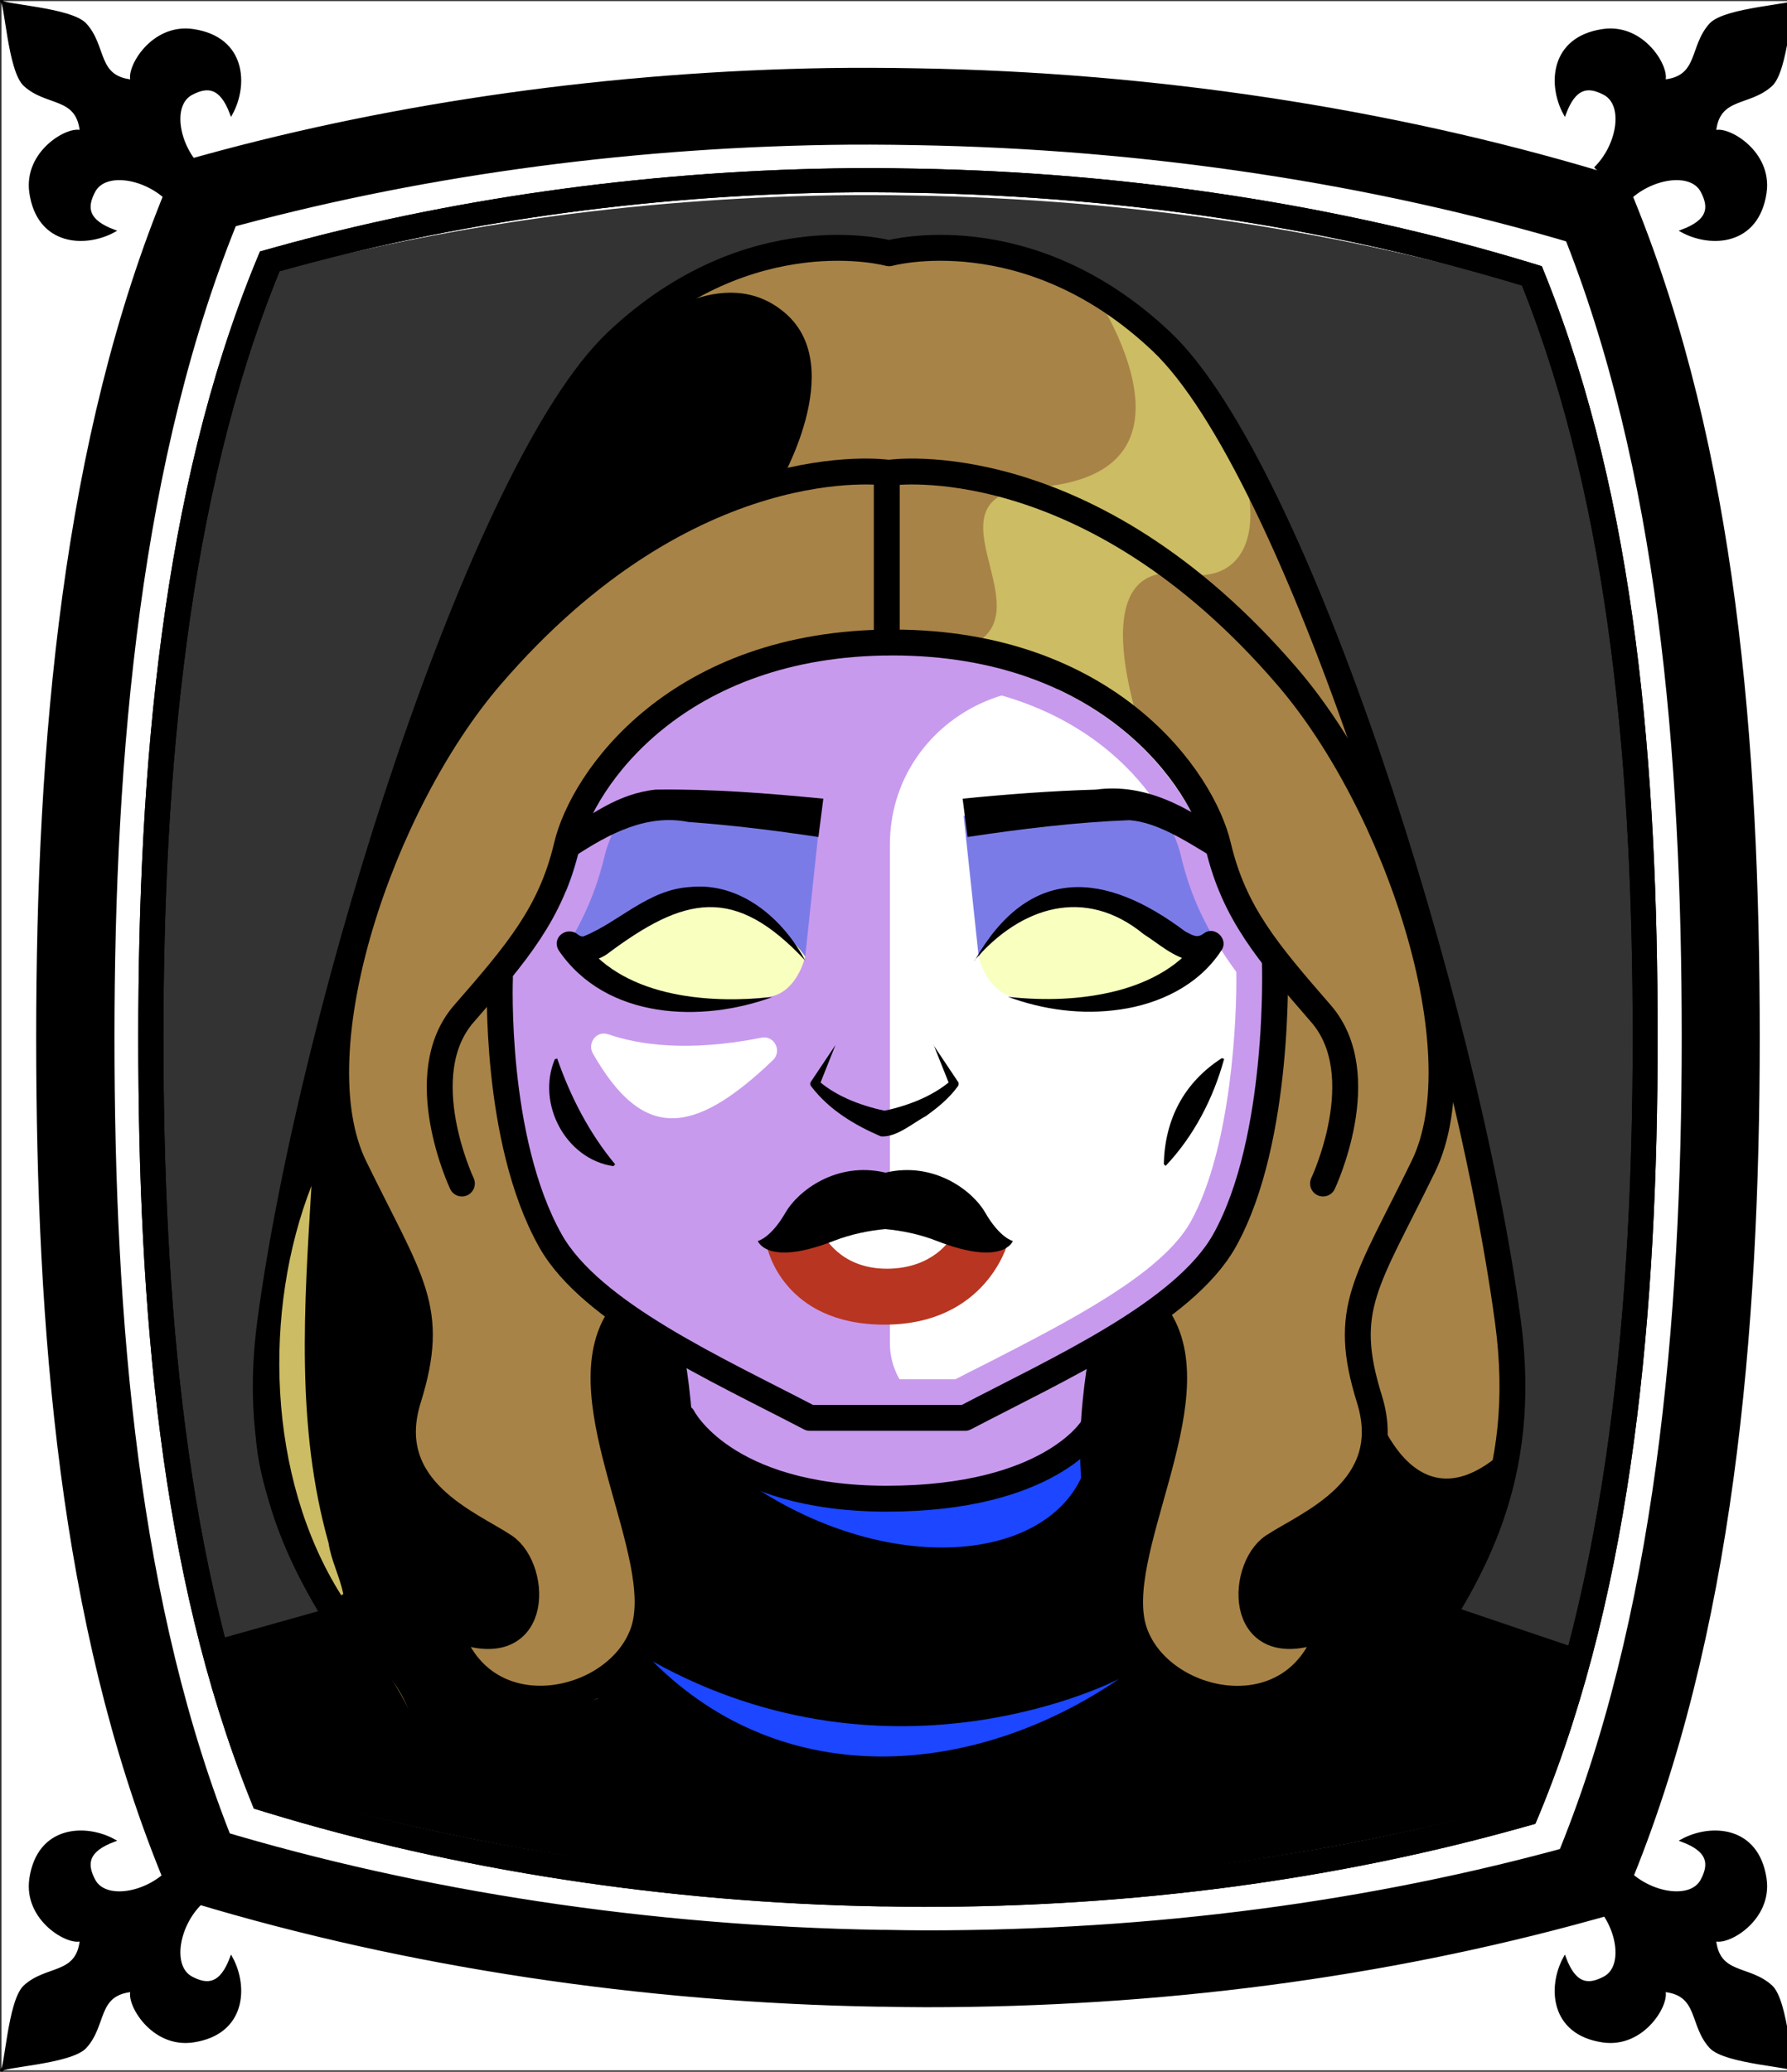 <svg id="Capa_2" xmlns="http://www.w3.org/2000/svg" xmlns:xlink="http://www.w3.org/1999/xlink" viewBox="0 0 69.02 80">
<rect x="0" y="0" width="69.02" height="80" fill="#333333" stroke="none"/>
<defs >
<style >
.cls-1{fill:#c89aed;}.cls-2{fill:#fff;}.cls-3{fill:#f8ffbf;}.cls-4{fill:#7b7be8;}.cls-5,.cls-6,.cls-7{stroke:#000;}.cls-5,.cls-6,.cls-7,.cls-8,.cls-9,.cls-10{fill:none;}.cls-5,.cls-7,.cls-8{stroke-linejoin:round;}.cls-11{fill:#a88347;}.cls-12{fill:#782ab5;}.cls-6{stroke-miterlimit:10;}.cls-13{fill:#1c46ff;}.cls-7,.cls-8{stroke-linecap:round;}.cls-8{stroke:#deb778;stroke-dasharray:0 0 0 4.06;}.cls-14{fill:#deb778;}.cls-15{fill:url(#USGS_19_Inundación_de_tierra_2);}.cls-10{stroke:#1d1d1b;stroke-dasharray:0 0 2 2;stroke-width:.3px;}.cls-16{fill:#ccbc64;}.cls-17{fill:#fcf0c5;}.cls-18{fill:#b83521;}
</style>
<pattern id="USGS_19_Inundación_de_tierra_2" x="0" y="0" width="72" height="72" patternTransform="translate(-92.48 -16999) rotate(-90)" patternUnits="userSpaceOnUse" viewBox="0 0 72 72">
<g >
<rect class="cls-9" width="72" height="72">
</rect>
<g >
<line class="cls-10" x1="71" y1="71" x2="144.44" y2="71">
</line>
<line class="cls-10" x1="71" y1="67" x2="144.44" y2="67">
</line>
<line class="cls-10" x1="71" y1="63" x2="144.44" y2="63">
</line>
<line class="cls-10" x1="71" y1="59" x2="144.44" y2="59">
</line>
<line class="cls-10" x1="71" y1="55" x2="144.44" y2="55">
</line>
<line class="cls-10" x1="71" y1="51" x2="144.44" y2="51">
</line>
<line class="cls-10" x1="71" y1="47" x2="144.44" y2="47">
</line>
<line class="cls-10" x1="71" y1="43" x2="144.44" y2="43">
</line>
<line class="cls-10" x1="71" y1="39" x2="144.44" y2="39">
</line>
<line class="cls-10" x1="71" y1="35" x2="144.44" y2="35">
</line>
<line class="cls-10" x1="71" y1="31" x2="144.44" y2="31">
</line>
<line class="cls-10" x1="71" y1="27" x2="144.44" y2="27">
</line>
<line class="cls-10" x1="71" y1="23" x2="144.44" y2="23">
</line>
<line class="cls-10" x1="71" y1="19" x2="144.44" y2="19">
</line>
<line class="cls-10" x1="71" y1="15" x2="144.44" y2="15">
</line>
<line class="cls-10" x1="71" y1="11" x2="144.44" y2="11">
</line>
<line class="cls-10" x1="71" y1="7" x2="144.44" y2="7">
</line>
<line class="cls-10" x1="71" y1="3" x2="144.44" y2="3">
</line>
</g>


<g >
<line class="cls-10" x1="-1" y1="71" x2="72.44" y2="71">
</line>
<line class="cls-10" x1="-1" y1="67" x2="72.44" y2="67">
</line>
<line class="cls-10" x1="-1" y1="63" x2="72.44" y2="63">
</line>
<line class="cls-10" x1="-1" y1="59" x2="72.44" y2="59">
</line>
<line class="cls-10" x1="-1" y1="55" x2="72.44" y2="55">
</line>
<line class="cls-10" x1="-1" y1="51" x2="72.44" y2="51">
</line>
<line class="cls-10" x1="-1" y1="47" x2="72.44" y2="47">
</line>
<line class="cls-10" x1="-1" y1="43" x2="72.44" y2="43">
</line>
<line class="cls-10" x1="-1" y1="39" x2="72.44" y2="39">
</line>
<line class="cls-10" x1="-1" y1="35" x2="72.44" y2="35">
</line>
<line class="cls-10" x1="-1" y1="31" x2="72.44" y2="31">
</line>
<line class="cls-10" x1="-1" y1="27" x2="72.44" y2="27">
</line>
<line class="cls-10" x1="-1" y1="23" x2="72.44" y2="23">
</line>
<line class="cls-10" x1="-1" y1="19" x2="72.44" y2="19">
</line>
<line class="cls-10" x1="-1" y1="15" x2="72.44" y2="15">
</line>
<line class="cls-10" x1="-1" y1="11" x2="72.44" y2="11">
</line>
<line class="cls-10" x1="-1" y1="7" x2="72.44" y2="7">
</line>
<line class="cls-10" x1="-1" y1="3" x2="72.44" y2="3">
</line>
<line class="cls-10" x1="1.04" y1="69" x2="74.48" y2="69">
</line>
<line class="cls-10" x1="1.04" y1="65" x2="74.48" y2="65">
</line>
<line class="cls-10" x1="1.04" y1="61" x2="74.48" y2="61">
</line>
<line class="cls-10" x1="1.04" y1="57" x2="74.48" y2="57">
</line>
<line class="cls-10" x1="1.04" y1="53" x2="74.48" y2="53">
</line>
<line class="cls-10" x1="1.04" y1="49" x2="74.48" y2="49">
</line>
<line class="cls-10" x1="1.04" y1="45" x2="74.48" y2="45">
</line>
<line class="cls-10" x1="1.04" y1="41" x2="74.48" y2="41">
</line>
<line class="cls-10" x1="1.04" y1="37" x2="74.48" y2="37">
</line>
<line class="cls-10" x1="1.04" y1="33" x2="74.48" y2="33">
</line>
<line class="cls-10" x1="1.04" y1="29" x2="74.48" y2="29">
</line>
<line class="cls-10" x1="1.04" y1="25" x2="74.48" y2="25">
</line>
<line class="cls-10" x1="1.04" y1="21" x2="74.48" y2="21">
</line>
<line class="cls-10" x1="1.04" y1="17" x2="74.48" y2="17">
</line>
<line class="cls-10" x1="1.04" y1="13" x2="74.48" y2="13">
</line>
<line class="cls-10" x1="1.04" y1="9" x2="74.48" y2="9">
</line>
<line class="cls-10" x1="1.04" y1="5" x2="74.48" y2="5">
</line>
<line class="cls-10" x1="1.04" y1="1" x2="74.48" y2="1">
</line>
</g>


<g >
<line class="cls-10" x1="-73" y1="71" x2=".44" y2="71">
</line>
<line class="cls-10" x1="-73" y1="67" x2=".44" y2="67">
</line>
<line class="cls-10" x1="-73" y1="63" x2=".44" y2="63">
</line>
<line class="cls-10" x1="-73" y1="59" x2=".44" y2="59">
</line>
<line class="cls-10" x1="-73" y1="55" x2=".44" y2="55">
</line>
<line class="cls-10" x1="-73" y1="51" x2=".44" y2="51">
</line>
<line class="cls-10" x1="-73" y1="47" x2=".44" y2="47">
</line>
<line class="cls-10" x1="-73" y1="43" x2=".44" y2="43">
</line>
<line class="cls-10" x1="-73" y1="39" x2=".44" y2="39">
</line>
<line class="cls-10" x1="-73" y1="35" x2=".44" y2="35">
</line>
<line class="cls-10" x1="-73" y1="31" x2=".44" y2="31">
</line>
<line class="cls-10" x1="-73" y1="27" x2=".44" y2="27">
</line>
<line class="cls-10" x1="-73" y1="23" x2=".44" y2="23">
</line>
<line class="cls-10" x1="-73" y1="19" x2=".44" y2="19">
</line>
<line class="cls-10" x1="-73" y1="15" x2=".44" y2="15">
</line>
<line class="cls-10" x1="-73" y1="11" x2=".44" y2="11">
</line>
<line class="cls-10" x1="-73" y1="7" x2=".44" y2="7">
</line>
<line class="cls-10" x1="-73" y1="3" x2=".44" y2="3">
</line>
<line class="cls-10" x1="-70.96" y1="69" x2="2.48" y2="69">
</line>
<line class="cls-10" x1="-70.96" y1="65" x2="2.48" y2="65">
</line>
<line class="cls-10" x1="-70.96" y1="61" x2="2.48" y2="61">
</line>
<line class="cls-10" x1="-70.96" y1="57" x2="2.48" y2="57">
</line>
<line class="cls-10" x1="-70.96" y1="53" x2="2.48" y2="53">
</line>
<line class="cls-10" x1="-70.96" y1="49" x2="2.48" y2="49">
</line>
<line class="cls-10" x1="-70.96" y1="45" x2="2.48" y2="45">
</line>
<line class="cls-10" x1="-70.96" y1="41" x2="2.48" y2="41">
</line>
<line class="cls-10" x1="-70.96" y1="37" x2="2.48" y2="37">
</line>
<line class="cls-10" x1="-70.96" y1="33" x2="2.48" y2="33">
</line>
<line class="cls-10" x1="-70.96" y1="29" x2="2.48" y2="29">
</line>
<line class="cls-10" x1="-70.96" y1="25" x2="2.48" y2="25">
</line>
<line class="cls-10" x1="-70.96" y1="21" x2="2.48" y2="21">
</line>
<line class="cls-10" x1="-70.96" y1="17" x2="2.48" y2="17">
</line>
<line class="cls-10" x1="-70.96" y1="13" x2="2.48" y2="13">
</line>
<line class="cls-10" x1="-70.96" y1="9" x2="2.48" y2="9">
</line>
<line class="cls-10" x1="-70.96" y1="5" x2="2.48" y2="5">
</line>
<line class="cls-10" x1="-70.96" y1="1" x2="2.48" y2="1">
</line>
</g>


</g>


</pattern>
</defs>



<g >
<path class="cls-1" d="M61.58,64l-3.22,9.57s-9.57,2.9-22.79,3.76c-13.21,.86-25.47-3.87-25.47-3.87l-2.79-9.24s.97-.22,5.7-1.83c-2.54-2.79-3.08-6.77-2.98-9.45,.02-.73,.09-1.36,.18-1.84,.43-2.25,5.38-24.93,10.75-34.06,5.91-9.35,13.43-7.2,13.43-7.2,9.46-1.4,12.36,4.94,15.48,11.82,3.11,6.88,6.55,21.71,8.38,28.16,1.78,6.27-2.25,12.36-2.46,12.67h-.01s5.8,1.51,5.8,1.51Z">
</path>
<path d="M26.85,55.55s1.84,2.61,7.21,2.35,8.12-2.5,8.12-2.5c0,0,.27,3.37,1.87,4.69,6.43,1.04,15.5,3.31,16.54,4.06-1.51,6.71-2.46,10.3-2.46,10.3,0,0-37.34,5.86-49.54-2.84-.76-6.24,0-7.47,0-7.47,0,0,9.46-3.56,16.93-4.12,.85-2.08,1.32-4.48,1.32-4.48Z">
</path>
<path class="cls-11" d="M55.79,62.49h-.01c-3.76,4.57-4.16,7.18-.94,11.01-6.54,2.11-9.15,1.2-9.15,1.2,0,0-3.83-5.03-.81-9.96-1.91-2.61-1.01-4.22-.2-6.94,.8-2.72,.77-4.44-.07-7.15-9.69-2.11-20.95,.16-20.95,.16,0,0-1.32,2.16-.11,5.18,1.21,3.02,2.21,7.54-.3,8.95,2.21,3.73,.8,8.15-.1,9.26-.91,1.11-8.35-1.61-8.35-1.61,0,0,2.31-3.32,.7-5.94-1.61-2.61-5.13-8.55-5.43-12.57-.02-.31-.04-.69-.04-1.14,.02-.73,.09-1.36,.18-1.84,.43-2.25,5.38-24.93,10.75-34.06,5.91-9.35,13.43-7.2,13.43-7.2,9.46-1.4,12.36,4.94,15.48,11.82,3.11,6.88,6.55,21.71,8.38,28.16,1.78,6.27-2.25,12.36-2.46,12.67Z">
</path>
<path class="cls-1" d="M19.33,37.75s.07,8.33,2.15,10.76,4.65,3.61,4.65,3.61l.21,2.57s2.22,3.19,7.71,3.19,8.12-2.5,8.12-2.5l.14-3.12s3.61-1.53,4.79-4.1,2.57-8.47,2.22-11.04c-1.67-2.5-2.43-4.72-2.78-5.69s-5.14-7.99-12.57-6.74-10.42,4.17-11.87,7.36-1.94,5.21-2.78,5.69Z">
</path>
<path class="cls-2" d="M34.37,32.65v19.21c0,1.55,1.26,2.81,2.81,2.81h0s9.41-3.87,10.55-7.65c1.41-5.71,1.6-9.9,1.6-9.9,0,0-2.13-2.5-2.57-5.4-.18-1.19-1.18-2.61-2.76-3.86-3.9-3.06-9.63-.19-9.63,4.77Z">
</path>
<path class="cls-4" d="M31.1,36.94l.58-5.44-6.73-.27-2.94,1.56s-.62,2.09,.62,4.14c2.85-2.05,3.79-2.18,4.77-2.23s3.7,2.23,3.7,2.23Z">
</path>
<path class="cls-3" d="M31.1,36.94s-1.44-2.29-4.42-2.13-4.17,2.33-4.17,2.33c0,0,2.6,1.95,7.2,1.35,1.08-.16,1.39-1.55,1.39-1.55Z">
</path>
<path class="cls-4" d="M37.8,36.94l-.58-5.44,6.73-.27,2.94,1.56s.62,2.09-.62,4.14c-2.85-2.05-3.79-2.18-4.77-2.23s-3.7,2.23-3.7,2.23Z">
</path>
<path class="cls-3" d="M37.8,36.94s1.44-2.29,4.42-2.13,4.17,2.33,4.17,2.33c0,0-2.6,1.95-7.2,1.35-1.08-.16-1.39-1.55-1.39-1.55Z">
</path>
<path d="M23.66,50.81l2.08,1s1.58,6.65-.67,8.4c-1.83-4.66-2.25-7.48-1.41-9.4Z">
</path>
<path d="M42.45,51.9s-1.25,6.9,1.25,8.4c2.16-5.9,1.5-8.4,.91-9.65-1,.75-2.16,1.25-2.16,1.25Z">
</path>
<path class="cls-16" d="M41.95,10.81s5.62,7.81-2.41,8.03c-4.02,.69,1.49,5.39-2.75,6.31,6.08,1.38,7.46,3.56,7.46,3.56,0,0-2.75-7.23,1.49-6.54,3.85,.62,3.46-5.35-1.94-9.98-.56-.48-1.17-.95-1.84-1.39Z">
</path>
<path d="M12.51,41.96s.87,3.15,2.17,4.89,2.17,3.69,1.41,5.97-1.09,3.8,.87,4.89,3.47,2.06,3.47,3.58-1.09,2.39-2.93,1.85c1.85,3.26,4.67,2.93,5.97,2.28,1.74,3.47,.75,7.36-.33,8.78-6.08-1.51-7.92-2.05-7.92-2.05,0,0,2.5-4.67-.54-7.82-3.15-3.15-5.51-7.03-4.65-11.39s2.48-10.98,2.48-10.98Z">
</path>
<path class="cls-13" d="M42.12,55.77s-4.92,4.66-13.61,1.22c5.94,4.3,13.1,3.35,13.61-1.22Z">
</path>
<path class="cls-13" d="M43.22,64.83s-8.62,4.52-18-.67c5.11,5.11,12.48,4.44,18,.67Z">
</path>
<path class="cls-1" d="M34.48,26.3c7.81,0,10.71,4.96,11.12,6.7,.38,1.63,1.03,3,2.15,4.53,.03,1.72-.18,6.81-1.77,9.66-1.13,2.01-4.7,3.83-7.88,5.46-.41,.2-.81,.41-1.2,.61h-5.26c-.23-.12-.47-.24-.7-.36l-.45-.23-.09-.05c-3.14-1.61-6.69-3.43-7.82-5.43-1.7-3.02-1.78-7.81-1.77-9.12,1.03-1.31,2.03-2.84,2.55-5.05,.41-1.74,3.34-6.7,11.13-6.7m0-1c-8.44,0-11.64,5.53-12.1,7.47-.47,2.01-1.36,3.44-2.58,4.94,0,.03,.01,.05,.01,.07,0,.06-.22,6.15,1.89,9.89,1.29,2.29,5.03,4.19,8.33,5.88,.47,.24,.93,.47,1.37,.7h5.75c.45-.24,.92-.48,1.4-.72,3.29-1.68,7.02-3.58,8.3-5.86,2.08-3.72,1.9-10.33,1.89-10.49-1-1.32-1.75-2.63-2.17-4.41-.45-1.94-3.65-7.47-12.09-7.47h0Z">
</path>
<path class="cls-2" d="M23.5,39.94c1.13,.39,3.04,.7,5.91,.13,.5-.1,.81,.52,.44,.87-3.14,3-5.05,3.06-6.95-.26-.23-.41,.15-.9,.59-.74Z">
</path>
<path d="M52.74,53.26s1.5,6.48,5.53,2.59c-1.09,6.76-5.19,9.01-5.39,11.74s1.64,5.05,1.64,5.05l-9.21,1.84s-3.28-6.14,.07-9.49c4.64,1.16,5.53-1.02,5.8-1.98-2.46,.48-3.69-1.5-2.46-2.93,2.93-.61,5.39-3.69,4.03-6.83Z">
</path>
<path d="M24.77,12.69s3.17-2.69,5.58-.58-.29,6.64-.29,6.64c0,0-8.18,1.54-14.14,10.97,3.08-8.75,6.06-14.43,8.85-17.03Z">
</path>
<path class="cls-18" d="M29.63,48.16s.6,2.99,4.53,2.99,4.76-3.14,4.76-3.14c0,0-6.25-2.39-9.29,.15Z">
</path>
<path class="cls-2" d="M31.81,47.69s.62,1.3,2.44,1.3,2.48-1.18,2.48-1.18c0,0-1.26-.98-2.67-.85s-2.24,.73-2.24,.73Z">
</path>
<path class="cls-5" d="M53.72,72.43c-4.61-7.01,6.18-9.13,4.52-21.41s-8.21-32.94-13.38-37.83-10.52-3.41-10.52-3.41c0,0-5.35-1.48-10.52,3.41s-11.72,25.56-13.38,37.83c-1.66,12.27,9.13,14.39,4.52,21.41">
</path>
<path class="cls-5" d="M44.79,50.96c1.97,3.17-1.97,9.08-.98,12.03s6.34,4.05,7.55-.22c-3.61,1.64-3.5-2.19-2.19-3.06s4.81-2.19,3.72-5.69-.11-4.48,2.08-8.97c2.19-4.48-1.03-14.01-5.25-18.92-7.71-8.98-15.32-7.88-15.32-7.88h-.14s-7.61-1.1-15.32,7.88c-4.22,4.91-7.44,14.43-5.25,18.92s3.17,5.47,2.08,8.97,2.41,4.81,3.72,5.69,1.42,4.7-2.19,3.06c1.2,4.26,6.56,3.17,7.55,.22s-2.95-8.86-.98-12.03">
</path>
<path class="cls-5" d="M23.3,64.93s3.06,4.8-.73,9.59">
</path>
<path class="cls-5" d="M45.02,64.93s-3.06,4.8,.73,9.59">
</path>
<path class="cls-7" d="M51.1,45.7s1.98-4.19-.08-6.56-3.36-3.89-3.97-6.48-4.27-7.85-12.58-7.85c-8.31,0-11.97,5.26-12.58,7.85s-1.91,4.12-3.97,6.48-.08,6.56-.08,6.56">
</path>
<path class="cls-7" d="M19.31,37.76s-.25,6.24,1.95,10.15c1.57,2.79,6.42,4.96,10.02,6.84h5.99c3.59-1.88,8.45-4.05,10.02-6.84,2.19-3.91,1.95-10.76,1.95-10.76">
</path>
<line class="cls-7" x1="34.25" y1="18.26" x2="34.25" y2="24.8">
</line>
<path d="M21.61,32.25c1.16-.76,2.25-1.61,3.72-1.76,2.18-.03,4.31,.14,6.47,.35,0,0-.19,1.48-.19,1.48-1.66-.25-3.35-.46-5.02-.58-1.61-.32-3.06,.45-4.4,1.33,0,0-.57-.82-.57-.82h0Z">
</path>
<path d="M46.79,33.07c-.95-.57-2.08-1.32-3.17-1.4-2.08,.08-4.19,.34-6.25,.65,0,0-.19-1.48-.19-1.48,1.72-.17,3.42-.3,5.15-.35,1.91-.26,3.58,.69,5.04,1.76,0,0-.57,.82-.57,.82h0Z">
</path>
<path d="M31.11,37.1c-2.74-2.94-4.67-2.5-7.66-.26-.48,.34-1.35,.46-1.8-.05,0,0,.76-.6,.76-.6,1.53,2.28,4.82,2.59,7.42,2.31-2.72,1-6.42,.88-8.25-1.8-.3-.51,.33-.97,.76-.6,.08,.05,.09,.06,.19,.06,1.38-.55,2.5-1.82,4.14-1.91,1.96-.19,3.6,1.26,4.44,2.86h0Z">
</path>
<path d="M37.64,37.1c2.11-3.71,5.03-3.47,8.14-1.13,.34,.17,.46,.27,.75,.05,.42-.27,.93,.27,.65,.67-.9,1.39-2.45,2.08-3.91,2.29-1.49,.22-2.99,.01-4.34-.49,1.43,.16,2.86,.11,4.2-.23,1.32-.34,2.56-1.02,3.22-2.09l.76,.6c-.25,.25-.67,.4-1.02,.35-.78-.15-1.32-.67-1.92-1.05-2.26-1.85-4.74-1.07-6.53,1.01h0Z">
</path>
<path d="M21.52,40.87c.51,1.47,1.24,2.89,2.24,4.09,0,0-.07,.07-.07,.07-1.85-.27-2.98-2.43-2.26-4.13,0,0,.1-.03,.1-.03h0Z">
</path>
<path d="M47.28,40.89c-.42,1.53-1.17,2.98-2.26,4.13,0,0-.07-.07-.07-.07,.04-1.73,.78-3.15,2.24-4.09,0,0,.1,.03,.1,.03h0Z">
</path>
<path d="M36.05,40.35l.95,1.42c.04,.05,.03,.12,0,.17-.34,.47-.77,.82-1.23,1.15-.52,.28-1.15,.84-1.75,.79-1.02-.44-1.99-1.02-2.68-1.92-.05-.05-.06-.13-.02-.19,0,0,.95-1.42,.95-1.42l-.63,1.58-.02-.19c.74,.64,1.74,.99,2.69,1.18,0,0-.29,0-.29,0,.95-.19,1.95-.55,2.69-1.18,0,0-.02,.19-.02,.19l-.63-1.58h0Z">
</path>
<path d="M39.12,47.92s-.36,1-2.93,0c-.66-.26-1.35-.4-2-.46-.65,.06-1.33,.2-2,.46-2.57,1-2.92,0-2.92,0,0,0,.5-.11,1.07-1.1,.47-.82,1.96-1.99,3.86-1.54,1.9-.45,3.39,.73,3.85,1.54,.57,.99,1.07,1.1,1.07,1.1Z">
</path>
<path class="cls-7" d="M25.87,52.03s1.33,6.31-.85,8.43">
</path>
<path class="cls-7" d="M42.62,52.03s-1.33,6.31,.85,8.43">
</path>
<path class="cls-7" d="M26.37,54.72s1.58,3.15,7.88,3.15,7.93-2.72,7.93-2.72">
</path>
<path class="cls-7" d="M24.14,64.27s1.84,4.56,9.9,4.56c8.77,0,10.29-4.51,10.29-4.51">
</path>
<line class="cls-7" x1="12.91" y1="62.56" x2="7.89" y2="63.97">
</line>
<line class="cls-7" x1="55.98" y1="62.51" x2="61.2" y2="64.28">
</line>
<path class="cls-16" d="M12.03,45.79c-.28,4.64-.61,9.29,.66,13.79,.1,.68,.42,1.26,.57,1.97l-.08,.05c-2.89-4.58-3.02-11.03-1.15-15.81h0Z">
</path>
</g>




 <g
     id="g2850">
    <g
       id="g2837">
      <path
         id="path1951"
         d="M 0.057 0.043 L 0.057 79.943 L 69.309 79.943 L 69.309 0.043 L 0.057 0.043 z M 33.615 3.596 C 34.206 3.596 34.787 3.605 35.422 3.615 C 44.431 3.767 53.471 5.134 61.561 7.555 L 62.064 7.707 L 62.25 8.164 C 66.07 17.605 66.99 28.726 66.99 40.062 C 66.99 51.399 65.973 63.026 61.988 72.578 L 61.791 73.045 L 61.275 73.186 C 53.274 75.404 44.692 76.529 35.76 76.529 C 35.212 76.529 34.676 76.52 34.15 76.51 L 33.943 76.51 C 24.902 76.358 15.86 74.99 7.793 72.559 L 7.289 72.406 L 7.104 71.951 C 3.294 62.52 2.375 51.369 2.375 40.062 C 2.375 28.756 3.382 17.127 7.355 7.555 L 7.553 7.09 L 8.066 6.947 C 15.51 4.891 23.785 3.737 32.006 3.605 C 32.542 3.595 33.079 3.596 33.615 3.596 z "
         style="opacity:1;vector-effect:none;fill:#ffffff;fill-opacity:1;fill-rule:nonzero;stroke:none;stroke-width:1.952;stroke-linecap:butt;stroke-linejoin:miter;stroke-miterlimit:4;stroke-dasharray:none;stroke-dashoffset:0;stroke-opacity:1" />
    </g>
    <path
       id="path1154-8-2"
       d="m 33.675,6.611 c 0.558,0 1.115,0.01 1.683,0.019 8.427,0.143 16.803,1.405 24.363,3.67 3.573,8.831 4.444,19.417 4.444,29.762 0,10.344 -0.953,21.399 -4.681,30.335 -7.436,2.064 -15.43,3.274 -23.774,3.274 -0.506,0 -1.012,-0.01 -1.518,-0.019 h -0.176 C 25.568,73.509 17.192,72.089 9.643,69.814 6.08,61.002 5.209,50.415 5.209,40.062 c 0,-10.353 0.953,-21.389 4.661,-30.325 C 16.82,7.816 24.463,6.745 32.178,6.621 c 0.496,-0.01 1.002,-0.01 1.498,-0.01 m 0,-0.956 c -0.506,0 -1.012,0 -1.518,0.01 C 24.401,5.789 16.593,6.879 9.57,8.819 L 9.085,8.953 8.899,9.392 C 5.15,18.424 4.2,29.394 4.2,40.062 c 0,10.668 0.868,21.189 4.462,30.087 l 0.176,0.43 0.475,0.143 c 7.612,2.294 16.142,3.584 24.673,3.727 h 0.196 c 0.496,0.01 1.002,0.019 1.518,0.019 8.427,0 16.524,-1.061 24.074,-3.154 l 0.485,-0.134 0.186,-0.44 c 3.759,-9.013 4.72,-19.984 4.72,-30.679 0,-10.695 -0.868,-21.189 -4.472,-30.096 L 60.517,9.536 60.042,9.392 C 52.41,7.108 43.879,5.818 35.379,5.675 34.78,5.665 34.233,5.656 33.675,5.656 Z"
       style="fill:#ff0000;stroke:#ffffff;stroke-width:1.843;stroke-miterlimit:4;stroke-dasharray:none" />
    <path
       id="path1154"
       d="m 33.615,4.608 c 0.591,0 1.182,0.01 1.784,0.02 8.932,0.152 17.81,1.489 25.822,3.89 3.787,9.36 4.71,20.58 4.71,31.544 0,10.964 -1.01,22.681 -4.962,32.152 -7.881,2.188 -16.354,3.302 -25.198,3.302 -0.536,0 -1.073,-0.01 -1.609,-0.02 H 33.976 C 25.022,75.344 16.145,74.007 8.143,71.596 4.366,62.256 3.444,51.036 3.444,40.062 c 0,-10.974 1.01,-22.67 4.94,-32.142 7.367,-2.036 15.467,-3.171 23.644,-3.302 0.525,-0.01 1.062,-0.01 1.587,-0.01 m 0,-1.013 c -0.536,0 -1.073,0 -1.609,0.01 C 23.785,3.737 15.51,4.891 8.066,6.948 L 7.552,7.09 7.355,7.556 C 3.381,17.128 2.374,28.755 2.374,40.062 c 0,11.307 0.919,22.458 4.729,31.889 l 0.186,0.456 0.504,0.152 c 8.067,2.431 17.109,3.799 26.151,3.951 h 0.208 c 0.525,0.01 1.062,0.02 1.609,0.02 8.932,0 17.514,-1.124 25.516,-3.343 l 0.514,-0.142 0.197,-0.466 c 3.984,-9.552 5.002,-21.18 5.002,-32.517 0,-11.336 -0.919,-22.458 -4.74,-31.899 L 62.064,7.708 61.561,7.556 C 53.471,5.135 44.43,3.767 35.421,3.615 c -0.635,-0.01 -1.215,-0.02 -1.806,-0.02 z"
       style="fill:#000000;stroke:#000000;stroke-width:1.954;stroke-miterlimit:4;stroke-dasharray:none" />
    <g
       id="g1810">
      <path
         d="M 6.513,7.743 C 5.649,6.848 4.059,6.568 3.627,7.382 3.284,8.029 3.363,8.531 4.395,8.92 3.296,9.519 1.486,9.445 1.189,7.447 0.953,5.855 2.675,4.886 3.14,5.092 3.003,3.682 1.822,4.069 0.958,3.281 0.343,2.719 0.231,-0.026 0.056,0.044 -0.014,0.219 2.732,0.33 3.294,0.946 4.082,1.81 3.694,2.991 5.104,3.128 4.899,2.662 5.868,0.941 7.459,1.177 9.457,1.473 9.531,3.284 8.933,4.383 8.543,3.35 8.042,3.272 7.394,3.615 6.58,4.046 6.86,5.637 7.756,6.501"
         style="fill:#000000;stroke:#000000;stroke-width:0.111px;stroke-linecap:butt;stroke-linejoin:miter;stroke-opacity:1"
         id="path1737-3" />
      <path
         d="m 62.851,7.743 c 0.865,-0.895 2.455,-1.175 2.886,-0.361 0.343,0.647 0.265,1.149 -0.768,1.538 1.099,0.599 2.909,0.525 3.206,-1.473 0.236,-1.592 -1.485,-2.56 -1.951,-2.355 0.137,-1.41 1.318,-1.022 2.181,-1.81 0.616,-0.562 0.727,-3.308 0.902,-3.238 0.07,0.175 -2.676,0.286 -3.238,0.902 C 65.283,1.81 65.67,2.991 64.26,3.128 64.465,2.662 63.497,0.941 61.905,1.177 c -1.998,0.296 -2.072,2.107 -1.473,3.206 0.389,-1.033 0.891,-1.111 1.538,-0.768 0.814,0.431 0.534,2.022 -0.361,2.886"
         style="fill:#000000;stroke:#000000;stroke-width:0.111px;stroke-linecap:butt;stroke-linejoin:miter;stroke-opacity:1"
         id="path1737-3-5" />
      <path
         d="m 62.851,72.244 c 0.865,0.895 2.455,1.175 2.886,0.361 0.343,-0.647 0.265,-1.149 -0.768,-1.538 1.099,-0.599 2.909,-0.525 3.206,1.473 0.236,1.592 -1.485,2.56 -1.951,2.355 0.137,1.41 1.318,1.022 2.181,1.81 0.616,0.562 0.727,3.308 0.902,3.238 0.07,-0.175 -2.676,-0.286 -3.238,-0.902 -0.788,-0.864 -0.401,-2.045 -1.81,-2.181 0.205,0.465 -0.764,2.187 -2.355,1.951 -1.998,-0.296 -2.072,-2.107 -1.473,-3.206 0.389,1.033 0.891,1.111 1.538,0.768 0.814,-0.431 0.534,-2.022 -0.361,-2.886"
         style="fill:#000000;stroke:#000000;stroke-width:0.111px;stroke-linecap:butt;stroke-linejoin:miter;stroke-opacity:1"
         id="path1737-3-7" />
      <path
         d="M 6.513,72.244 C 5.649,73.14 4.059,73.42 3.627,72.606 3.284,71.958 3.363,71.457 4.395,71.067 c -1.099,-0.599 -2.909,-0.525 -3.206,1.473 -0.236,1.592 1.485,2.56 1.951,2.355 -0.137,1.41 -1.318,1.022 -2.181,1.81 -0.616,0.562 -0.727,3.308 -0.902,3.238 C -0.014,79.769 2.732,79.657 3.294,79.042 4.082,78.178 3.694,76.997 5.104,76.86 4.899,77.325 5.868,79.047 7.459,78.811 9.457,78.514 9.531,76.704 8.933,75.605 8.543,76.637 8.042,76.716 7.394,76.373 6.58,75.941 6.86,74.351 7.756,73.487"
         style="fill:#000000;stroke:#000000;stroke-width:0.111px;stroke-linecap:butt;stroke-linejoin:miter;stroke-opacity:1"
         id="path1737-3-5-5" />
    </g>
    <path
       id="path1154-9"
       d="m 33.713,7.426 c 0.537,0 1.074,0.009 1.62,0.019 8.112,0.14 16.174,1.371 23.451,3.581 3.44,8.616 4.277,18.945 4.277,29.037 0,10.092 -0.917,20.878 -4.506,29.596 -7.158,2.014 -14.852,3.04 -22.884,3.04 -0.487,0 -0.974,-0.009 -1.461,-0.019 H 34.041 C 25.909,72.54 17.847,71.309 10.58,69.089 7.15,60.492 6.312,50.163 6.312,40.062 c 0,-10.101 0.918,-20.868 4.486,-29.587 6.69,-1.874 14.047,-2.919 21.473,-3.04 0.477,-0.009 0.964,-0.009 1.441,-0.009 m 0,-0.932 c -0.487,0 -0.974,0 -1.461,0.009 C 24.786,6.624 17.27,7.687 10.511,9.58 L 10.043,9.71 9.864,10.139 c -3.609,8.812 -4.523,19.515 -4.523,29.923 0,10.408 0.835,20.673 4.295,29.354 l 0.169,0.42 0.457,0.14 c 7.327,2.238 15.538,3.497 23.749,3.637 h 0.189 c 0.477,0.009 0.964,0.019 1.461,0.019 8.112,0 15.906,-1.035 23.173,-3.077 l 0.467,-0.131 0.179,-0.429 c 3.619,-8.793 4.543,-19.497 4.543,-29.932 0,-10.435 -0.835,-20.673 -4.304,-29.363 l -0.169,-0.42 -0.457,-0.14 C 51.746,7.911 43.535,6.652 35.353,6.512 34.777,6.503 34.25,6.493 33.713,6.493 Z"
       style="fill:#000000;stroke:none;stroke-width:1.786;stroke-miterlimit:4;stroke-dasharray:none" />
    <path
       id="path1154-9-3"
       d="m 33.713,7.426 c 0.537,0 1.074,0.009 1.62,0.019 8.112,0.14 16.174,1.371 23.451,3.581 3.44,8.616 4.277,18.945 4.277,29.037 0,10.092 -0.917,20.878 -4.506,29.596 -7.158,2.014 -14.852,3.04 -22.884,3.04 -0.487,0 -0.974,-0.009 -1.461,-0.019 H 34.041 C 25.909,72.54 17.847,71.309 10.58,69.089 7.15,60.492 6.312,50.163 6.312,40.062 c 0,-10.101 0.918,-20.868 4.486,-29.587 6.69,-1.874 14.047,-2.919 21.473,-3.04 0.477,-0.009 0.964,-0.009 1.441,-0.009 m 0,-0.932 c -0.487,0 -0.974,0 -1.461,0.009 C 24.786,6.624 17.27,7.687 10.511,9.58 L 10.043,9.71 9.864,10.139 C 6.256,18.951 5.341,29.654 5.341,40.062 c 0,10.408 0.835,20.673 4.295,29.354 l 0.169,0.42 0.457,0.14 c 7.327,2.238 15.538,3.497 23.749,3.637 h 0.189 c 0.477,0.009 0.964,0.019 1.461,0.019 8.112,0 15.906,-1.035 23.173,-3.077 l 0.467,-0.131 0.179,-0.429 c 3.619,-8.793 4.543,-19.497 4.543,-29.932 0,-10.435 -0.835,-20.673 -4.304,-29.363 l -0.169,-0.42 -0.457,-0.14 C 51.746,7.911 43.535,6.652 35.353,6.512 34.777,6.503 34.25,6.493 33.713,6.493 Z"
       style="fill:#000000;stroke:none;stroke-width:1.786;stroke-miterlimit:4;stroke-dasharray:none" />
  </g>
</svg>
